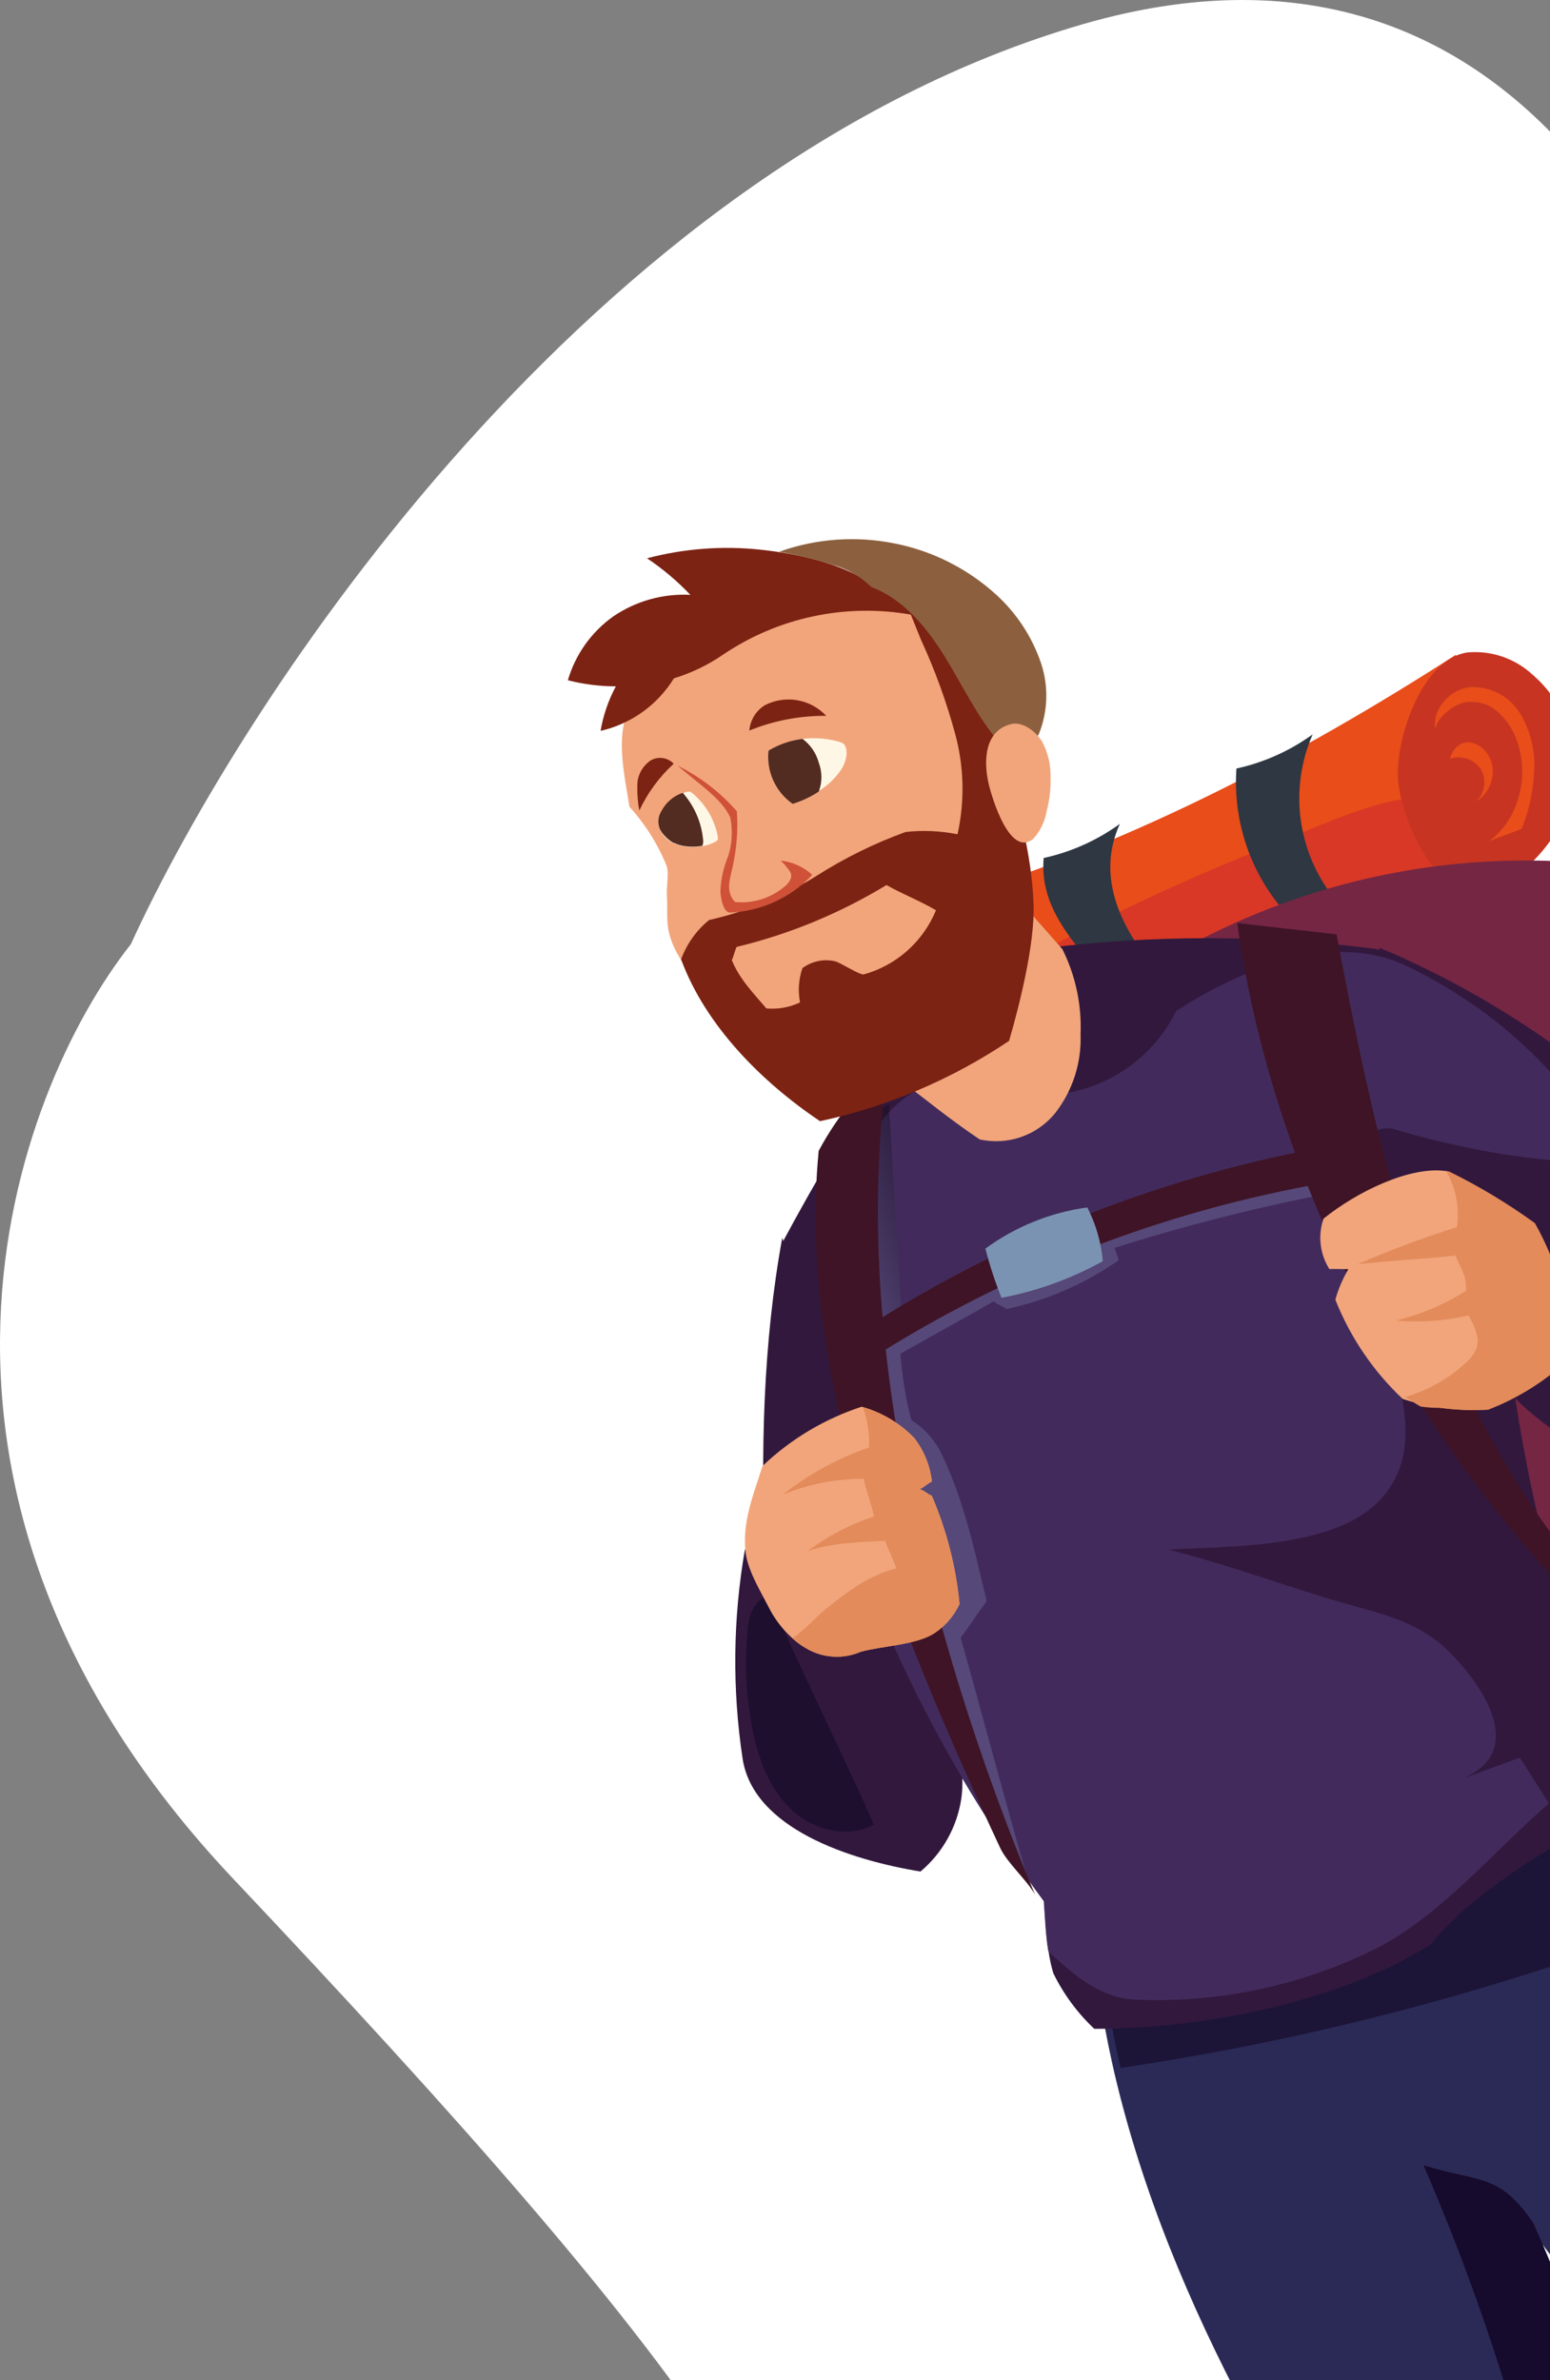<svg width="284" height="436" viewBox="0 0 284 436" fill="none" xmlns="http://www.w3.org/2000/svg">
<rect x="0" y="0" width="284" height="436" fill="#808080" stroke="none"/>
<path d="M198.298 4.464C288.125 -21.628 320.194 73.017 325 123.602V775C307.524 758.541 240.241 712.042 198.298 648.622C145.869 569.348 148.054 549.417 152.86 512.271C157.666 475.125 126.646 432.997 42.76 344.21C-24.348 273.18 2.274 200.46 23.973 172.978C44.654 127.679 108.471 30.557 198.298 4.464Z" fill="white"/>
<path d="M178.671 163.133L189.059 188.887C213.686 179.745 241.461 171.227 270.951 163.069L269.922 152.301L266.761 119.94C237.376 138.87 208.02 153.803 178.671 163.133Z" fill="#E94D1A"/>
<path d="M184.584 177.792L189.06 188.887C213.687 179.745 241.461 171.227 270.952 163.069L269.923 152.301C266.095 149.125 260.639 145.677 256.68 146.416C248.571 147.936 240.387 151.91 232.802 154.905C216.908 161.144 201.436 168.41 186.481 176.656L184.584 177.792Z" fill="#D93826"/>
<path d="M256.123 142.356C256.446 149.126 262.463 164.129 270.957 163.085C279.45 162.041 286.925 152.156 288.317 144.36C288.951 140.527 288.583 136.589 287.249 132.934C285.915 129.278 283.661 126.029 280.707 123.505C279.108 122.05 277.225 120.944 275.18 120.259C273.134 119.574 270.97 119.325 268.827 119.527C260.407 120.84 255.808 135.303 256.123 142.356Z" fill="#C73522"/>
<path d="M278.801 151.821C280.136 148.56 280.902 145.091 281.067 141.565C281.374 137.844 280.527 134.114 278.644 130.887C277.688 129.271 276.309 127.95 274.658 127.069C273.006 126.187 271.147 125.779 269.284 125.89C265.603 126.324 262.365 129.932 262.988 133.595C263.248 131.471 266.249 129.136 268.318 128.686C269.365 128.494 270.443 128.538 271.474 128.813C272.505 129.089 273.464 129.589 274.281 130.279C275.909 131.663 277.143 133.454 277.858 135.47C280.311 141.941 278.407 150.066 272.803 154.122C274.825 153.252 276.944 152.624 278.801 151.821Z" fill="#E94D1A"/>
<path d="M273.462 140.444C273.628 141.678 273.438 142.932 272.915 144.058C272.392 145.184 271.558 146.135 270.512 146.797C271.284 146.04 271.782 145.045 271.926 143.969C272.07 142.893 271.853 141.798 271.309 140.857C270.687 139.978 269.8 139.323 268.779 138.991C267.759 138.66 266.66 138.67 265.647 139.019C267.221 133.836 272.748 135.992 273.462 140.444Z" fill="#E94D1A"/>
<path d="M202.294 179.485C196.534 172.384 190.472 166.265 191.223 157.184C196.257 156.08 201.009 153.951 205.186 150.928C200.664 160.866 205.523 170.49 212.713 178.716C208.327 179.347 206.452 178.893 202.294 179.485Z" fill="#2E3742"/>
<path d="M234.529 166.023C228.763 158.931 225.908 149.902 226.549 140.788C231.583 139.684 236.335 137.555 240.512 134.532C238.313 139.556 237.574 145.108 238.38 150.547C239.185 155.986 241.501 161.093 245.063 165.278C240.718 165.839 238.8 165.28 234.529 166.023Z" fill="#2E3742"/>
<path d="M265.156 326.685C278.995 330.329 293.183 334.147 306.777 329.656C315.388 326.815 323.393 322.39 330.386 316.606C328.699 286.862 325.575 257.101 319.325 228.025C314.272 204.545 307.421 181.486 298.833 159.055C270.503 154.835 241.614 160.056 216.588 173.92C222.069 226.956 239.705 279.804 265.156 326.685Z" fill="#752643"/>
<path d="M263.123 497.508C267.21 506.779 272.109 515.669 277.764 524.073C280.78 525.54 283.265 526.38 286.267 527.853C300.232 551.231 313.14 574.669 323.737 599.601C325.06 602.578 326.33 605.682 327.557 608.768C335.849 607.193 343.484 603.192 349.505 597.267C346.389 578.757 343.248 560.257 340.082 541.768C338.765 533.96 337.203 525.374 332.187 519.079C327.17 512.784 319.786 507.972 313.593 503.259C314.422 501.853 313.846 500.295 313.837 498.63C312.895 498.326 311.418 497.519 310.469 497.2C310.655 495.369 310.206 494.515 310.398 492.699C309.277 492.081 307.39 490.648 306.18 490.892C291.02 456.637 294.579 440.504 278.8 405.709C294.538 429.46 320.617 450.56 341.393 470.063C346.619 474.974 349.459 480.025 354.954 484.739C359.181 488.298 363.549 489.957 368.479 492.319C372.776 494.323 377.156 498.259 380.581 501.475C388.082 508.522 395.779 515.367 402.792 522.892C407.843 528.278 412.76 533.805 417.532 539.409C419.422 541.63 421.255 543.839 423.07 546.09L424.344 547.647C424.84 548.272 428.687 554.478 429.3 554.528C440.818 555.142 447.163 547.82 456.009 542.07C456.961 540.105 455.756 537.853 454.622 535.993C449.123 527.032 442.51 518.292 438.538 508.573C434.565 498.854 431.255 489.306 426.548 480.059C422.716 472.173 417.259 465.19 410.541 459.577C407.114 457.061 403.387 454.987 399.449 453.402C395.977 451.596 392.612 449.591 389.368 447.397C388.978 445.039 388.116 442.783 386.834 440.766C384.274 440.045 381.939 439.444 379.521 438.858C361.994 419.885 352.786 399.781 339.635 377.513C327.959 357.732 313.144 339.995 295.777 325.006C265.97 332.207 237.032 342.61 209.462 356.035C205.892 357.528 202.958 360.228 201.167 363.67C201.949 369.113 202.981 374.525 204.213 379.873C214.31 422.898 238.582 462.443 263.123 497.508Z" fill="#2B2A57"/>
<path opacity="0.67" d="M361.348 445.832C364.866 452.047 372.093 456.642 377.88 460.869C378.688 464.422 378.492 468.127 377.314 471.565C376.137 475.004 374.024 478.04 371.215 480.329C369.675 481.443 369.86 482.334 368.308 483.417C369.34 484.071 370.051 486.224 371.122 486.933C379.747 483.36 389.262 479.744 397.869 476.126C418.137 489.005 434.975 509.169 441.025 532.428C436.093 537.453 430.444 541.711 424.262 545.064L425.536 546.621C426.032 547.246 429.878 553.452 430.507 553.497C442.009 554.116 448.355 546.795 457.17 540.968C458.122 539.004 456.917 536.752 455.783 534.892C450.284 525.93 443.671 517.19 439.699 507.471C435.726 497.752 432.416 488.205 427.74 479.033C423.908 471.147 418.451 464.165 411.732 458.551C408.311 456.034 404.589 453.957 400.656 452.37C397.174 450.576 393.802 448.573 390.56 446.371C390.17 444.013 389.307 441.757 388.025 439.741C385.466 439.019 383.13 438.418 380.713 437.832C363.186 418.859 353.978 398.755 340.827 376.487C329.151 356.706 314.335 338.969 296.969 323.981C267.162 331.181 238.224 341.584 210.654 355.009C207.057 356.479 204.093 359.174 202.28 362.623C203.063 368.066 204.094 373.478 205.327 378.826C237.501 374.059 269.101 366.038 299.647 354.886C322.656 383.459 343.292 413.877 361.348 445.832Z" fill="#160B29"/>
<path d="M167.618 302.293C171.736 311.163 177.514 319.907 176.131 329.542C175.329 334.747 172.674 339.475 168.659 342.849C155.826 340.748 138.023 335.019 136.061 322.153C134.141 309.438 134.285 296.502 136.487 283.848C137.916 284.798 138.822 285.011 140.231 285.952C139.326 266.408 139.806 245.972 143.329 226.764C151.44 250.506 157.133 279.457 167.618 302.293Z" fill="#32183D"/>
<path opacity="0.67" d="M160.057 334.281C155.125 336.976 148.622 335.127 144.631 331.156C140.639 327.186 138.732 321.549 137.717 316.007C136.679 310.314 136.427 304.508 136.969 298.753C136.998 297.397 137.325 296.066 137.926 294.854C140.942 289.615 142.256 295.124 142.969 296.978C144.644 301.129 146.646 305.184 148.524 309.235C149.488 311.321 160.306 334.163 160.057 334.281Z" fill="#160B29"/>
<path d="M163.84 301.836C171.324 318.242 180.526 333.805 191.289 348.262C191.524 351.397 191.621 354.448 192.111 357.393C192.3 358.775 192.594 360.141 192.992 361.479C194.863 365.3 197.408 368.751 200.502 371.664C220.485 371.684 245.602 366.698 262.156 356.182C271.982 343.996 290.574 335.202 302.507 327.59C305.456 323.958 305.139 315.992 300.361 311.023C294.339 304.712 289.146 297.652 284.91 290.018C281.771 278.821 279.33 267.441 277.603 255.943C275.98 245.109 274.984 234.192 274.621 223.246C274.472 219.286 274.433 215.299 274.209 211.281C274.033 205.316 273.049 199.399 271.285 193.695C269.574 188.389 266.645 183.558 262.735 179.592C260.029 176.824 256.596 174.886 252.84 174.004C252.308 173.883 251.769 173.789 251.227 173.725C231.189 171.24 210.931 171.252 190.914 173.76C168.272 183.716 155.048 205.948 143.4 227.544C146.154 253.244 153.058 278.337 163.84 301.836Z" fill="#32183D"/>
<path d="M252.696 173.605C289.818 189.085 320.507 218.716 340.334 253.772C345.688 263.196 341.936 275.65 335.655 284.473C330.267 291.917 317.432 289.465 309.463 284.802C301.493 280.139 298.439 272.437 291.322 266.903C284.778 261.839 276.802 257.548 273.046 249.707C271.058 245.153 270.382 240.134 271.094 235.222C271.338 233.016 274.789 224.055 273.358 222.281C262.56 208.788 255.969 190.717 252.696 173.605Z" fill="#32183D"/>
<path d="M191.243 348.28C191.479 351.415 191.575 354.466 192.065 357.411C192.307 357.664 192.552 357.881 192.815 358.144C197.125 362.126 201.922 366.017 207.797 366.311C222.824 367 237.771 363.929 251.296 357.374C263.494 351.498 273.512 339.269 283.794 330.375C282.021 327.58 280.263 324.779 278.475 321.99L267.168 326.137C280.36 321.298 271.74 308.752 265.434 302.504C259.128 296.256 250.982 295.263 242.701 292.64C233.15 289.722 223.699 286.272 214.027 283.876C225.508 283.188 245.143 283.77 253.323 274.25C260.887 265.453 256.293 254.668 254.442 244.672C252.243 232.691 250.421 220.646 248.223 208.665C250.88 207.943 252.942 206.091 255.582 206.886C258.72 207.83 261.908 208.684 265.113 209.408C268.319 210.132 271.178 210.732 274.226 211.239C277.975 211.884 281.819 212.332 285.636 212.668C287.916 212.871 290.69 212.786 291.886 210.863C293.082 208.94 291.736 206.166 290.376 204.134C283.058 193.999 273.608 185.606 262.701 179.553C260.892 178.528 259.023 177.528 257.134 176.693C255.829 176.092 254.469 175.618 253.074 175.279C240.822 172.065 226.35 178.228 215.53 185.181C213.012 190.301 208.984 194.512 203.992 197.242C199.001 199.971 193.288 201.088 187.63 200.438C182.597 199.768 177.619 197.636 172.569 198.307C165.84 199.27 160.542 205.08 158.317 211.544C156.092 218.009 156.437 225.05 156.88 231.858C158.379 254.778 159.077 279.216 163.836 301.697C171.303 318.153 180.49 333.768 191.243 348.28Z" fill="#422B5C"/>
<path opacity="0.3" d="M165.243 241.735L162.863 202.316C161.841 202.783 160.924 203.456 160.169 204.292C159.415 205.128 158.838 206.11 158.475 207.179C157.846 209.238 157.534 211.383 157.551 213.539C157.149 224.285 157.606 235.05 158.916 245.73C160.821 245.347 163.507 242.752 165.243 241.735Z" fill="url(#paint0_linear_1730_10380)"/>
<path opacity="0.3" d="M179.784 325.836C174.938 312.871 170.093 299.906 166.475 286.567C162.611 273.483 160.595 259.924 160.487 246.289C185.055 230.323 212.729 219.776 241.688 215.343C242.066 216.279 242.152 217.877 242.55 218.822C229.598 221.347 216.802 224.612 204.224 228.601C204.362 229.247 204.875 230.216 204.948 230.871C198.758 235.204 191.763 238.244 184.375 239.815C183.769 239.305 182.636 238.92 182.059 238.398C176.4 241.668 170.667 244.757 164.99 247.981C165.271 252.095 165.941 256.175 166.99 260.165C169.132 261.505 170.899 263.371 172.126 265.587C176.498 274.178 178.541 283.957 180.783 293.322C179.078 295.626 177.715 297.739 176.025 300.037C180.048 314.336 183.855 328.792 187.959 343.075C184.907 337.49 182.177 331.735 179.784 325.836Z" fill="url(#paint1_linear_1730_10380)"/>
<path d="M164.538 197.601C169.511 201.28 173.502 204.688 179.493 208.729C182.024 209.29 184.657 209.136 187.1 208.285C189.544 207.434 191.703 205.919 193.337 203.908C196.538 199.808 198.184 194.695 197.984 189.477C198.214 184.089 197.071 178.725 194.665 173.894C191.026 169.746 187.372 165.604 183.704 161.468C176 171.954 170.179 185.982 164.538 197.601Z" fill="#F2A57B"/>
<path d="M299.883 304.649C299.725 301.922 299.243 300.554 299.106 297.835C282.19 281.847 270.263 260.927 262.101 239.049C253.939 217.17 249.223 194.145 244.895 171.174C238.821 170.433 232.772 169.84 226.692 169.083C233.834 220.483 261.936 269.436 299.883 304.649Z" fill="#3F1426"/>
<path d="M183.263 338.529C164.875 299.17 145.931 253.329 150.003 210.829C153.592 204.113 157.828 199.522 162.872 193.34C159.106 219.125 160.899 245.543 166.002 271.168C171.448 297.172 179.367 322.598 189.649 347.097C188.232 344.492 184.551 341.292 183.263 338.529Z" fill="#3F1426"/>
<path d="M158.935 249.322C184.489 232.942 213.047 221.839 242.95 216.659C242.116 214.591 242.262 212.443 241.502 210.344C211.4 215.984 182.713 227.503 157.063 244.249C157.684 245.701 158.344 247.857 158.935 249.322Z" fill="#3F1426"/>
<path d="M183.504 237.745C182.321 234.811 181.334 231.802 180.551 228.737C186.053 224.706 192.471 222.113 199.227 221.192C200.797 224.26 201.76 227.603 202.064 231.036C196.277 234.254 190.011 236.519 183.504 237.745Z" fill="#7B93B3"/>
<path d="M256.984 256.25C257.084 256.277 257.181 256.314 257.273 256.362C262.199 257.935 267.371 258.567 272.522 258.224C278.158 256.052 283.306 252.778 287.67 248.593C287.583 239.988 285.31 231.539 281.067 224.048C276.106 220.455 270.85 217.292 265.356 214.594L264.818 214.514C258.289 213.64 248.666 218.283 242.504 223.248C241.977 224.767 241.799 226.388 241.986 227.988C242.172 229.588 242.716 231.127 243.579 232.488C244.492 232.417 246.14 232.524 247.066 232.483C246.028 234.238 245.222 236.122 244.668 238.087C247.397 244.973 251.602 251.175 256.984 256.25Z" fill="#F2A57B"/>
<path d="M140.78 294.316C141.872 296.519 143.373 298.493 145.202 300.132C145.955 300.827 146.785 301.435 147.676 301.941C149.18 302.841 150.874 303.369 152.619 303.482C154.363 303.595 156.107 303.291 157.708 302.593C161.533 301.521 167.771 301.372 171.118 299.247C173.158 297.925 174.784 296.051 175.811 293.839C175.157 286.993 173.436 280.288 170.71 273.972C170.006 273.782 169.271 272.956 168.498 272.812C169.293 272.49 169.939 271.755 170.749 271.428C170.431 268.521 169.316 265.756 167.527 263.442C164.927 260.75 161.67 258.79 158.083 257.76L157.884 257.7C151.097 259.912 144.892 263.619 139.72 268.55C137.752 274.612 136.164 278.589 136.551 283.875C136.809 287.37 139.198 291.216 140.78 294.316Z" fill="#F2A57B"/>
<path d="M151.806 200.726C142.879 195.39 134.935 188.543 128.327 180.489C125.674 177.417 122.772 173.638 122.336 169.443C122.162 167.758 122.318 165.939 122.189 164.235C122.061 162.532 122.645 159.873 122.091 158.499C120.48 154.563 118.192 150.941 115.333 147.799C114.351 141.559 112.626 134.513 115.61 128.936C119.929 120.77 126.832 114.288 135.233 110.509C143.634 106.731 153.058 105.869 162.022 108.06C169.746 109.908 175.318 118.489 178.536 125.213C181.032 130.766 182.959 136.558 184.287 142.5C185.816 147.982 186.955 153.565 187.694 159.207C188.836 171.035 181.255 182.472 174.845 192.488C168.696 197.332 161.495 200.65 153.822 202.176L151.806 200.726Z" fill="#F2A57B"/>
<path d="M129.926 168.537C127.597 170.431 125.824 172.925 124.795 175.754C129.269 187.886 139.558 198.213 150.252 205.392C162.63 202.734 174.385 197.74 184.895 190.675C186.881 183.834 189.621 172.807 189.375 165.709C189.054 155.918 186.254 147.288 184.098 137.748C182.611 130.738 179.867 124.053 176.001 118.021C172.067 112.201 166.241 107.533 159.198 106.638C153.603 103.017 145.811 101.39 139.356 100.698C132.379 99.951 125.329 100.486 118.551 102.274C121.436 104.201 124.098 106.447 126.486 108.97C121.475 108.713 116.524 110.097 112.376 112.915C108.366 115.76 105.431 119.883 104.047 124.619C106.922 125.352 109.874 125.728 112.838 125.738C111.471 128.284 110.526 131.038 110.038 133.892C112.803 133.261 115.415 132.086 117.722 130.434C120.029 128.781 121.986 126.685 123.479 124.265C126.661 123.297 129.676 121.848 132.422 119.967C142.514 113.126 154.864 110.483 166.886 112.592L168.712 117.121C171.301 122.731 173.414 128.549 175.03 134.513C176.645 140.501 176.787 146.789 175.441 152.833C172.306 152.203 169.095 152.062 165.921 152.414C160.19 154.493 154.705 157.198 149.565 160.479C143.518 164.253 136.879 166.977 129.926 168.537ZM134.046 175.984C134.469 175.128 134.558 174.355 134.969 173.469C144.653 171.134 153.914 167.309 162.425 162.13C165.437 163.845 168.452 164.962 171.495 166.752C170.326 169.592 168.529 172.125 166.24 174.16C163.951 176.195 161.23 177.679 158.281 178.499C157.564 178.666 154.044 176.384 153.041 176.104C152.006 175.862 150.931 175.848 149.892 176.065C148.852 176.282 147.873 176.724 147.023 177.36C146.331 179.372 146.18 181.535 146.586 183.628C144.668 184.546 142.538 184.927 140.419 184.733C138.102 182.017 135.452 179.296 134.127 175.968L134.046 175.984Z" fill="#7D2313"/>
<path d="M124.137 140.257C128.277 142.295 131.975 145.14 135.014 148.626C135.224 151.716 135.026 154.818 134.427 157.852C134.06 160.318 132.61 163.081 134.687 165.244C136.322 165.401 137.972 165.228 139.537 164.734C141.103 164.24 142.553 163.436 143.802 162.369C144.24 162.033 144.59 161.596 144.824 161.096C144.953 160.827 144.999 160.526 144.954 160.23C144.91 159.935 144.778 159.66 144.575 159.44C144.133 158.788 143.617 158.189 143.036 157.657C145.193 157.885 147.224 158.799 148.833 160.266C144.906 164.452 139.504 166.93 133.773 167.175C132.415 167.18 132.032 164.157 131.992 163.278C132.086 161.045 132.576 158.849 133.441 156.793C134.15 154.527 134.275 152.114 133.806 149.781C132.297 146.3 127.77 143.424 124.137 140.257Z" fill="#CF5138"/>
<path d="M140.139 129.191C141.966 128.246 144.053 127.925 146.083 128.277C148.113 128.628 149.976 129.633 151.392 131.14C146.561 131.093 141.771 132.008 137.3 133.832C137.377 132.887 137.673 131.975 138.167 131.169C138.66 130.362 139.335 129.685 140.139 129.191ZM117.133 148.494C118.659 145.245 120.801 142.329 123.439 139.906C122.896 139.339 122.179 138.974 121.405 138.869C120.63 138.764 119.844 138.926 119.176 139.329C118.536 139.77 117.995 140.341 117.587 141.005C117.179 141.668 116.913 142.41 116.805 143.183C116.702 144.959 116.812 146.742 117.133 148.494Z" fill="#7D2313"/>
<path d="M140.805 137.508C142.799 136.329 145.02 135.587 147.322 135.332C149.624 135.076 151.956 135.313 154.164 136.025C155.077 136.341 155.188 137.613 155.07 138.574C154.9 139.537 154.516 140.448 153.947 141.24C152.883 142.726 151.533 143.981 149.976 144.933C148.497 145.916 146.881 146.675 145.181 147.187C143.656 146.113 142.445 144.647 141.675 142.944C140.906 141.242 140.605 139.364 140.805 137.508ZM120.852 151.749C121.085 152.36 121.438 152.918 121.889 153.39C122.34 153.862 122.881 154.239 123.479 154.498L123.554 154.467C124.227 154.807 124.957 155.019 125.706 155.09C126.707 155.215 127.72 155.19 128.712 155.017C129.542 154.87 130.343 154.594 131.086 154.198C131.263 154.114 131.409 153.975 131.502 153.802C131.554 153.64 131.562 153.467 131.527 153.3C130.96 150.213 129.344 147.415 126.956 145.385C126.785 145.225 126.581 145.104 126.359 145.03C126.139 145.008 125.917 145.032 125.707 145.1C125.501 145.148 125.303 145.228 125.122 145.336C123.445 145.9 122.051 147.092 121.23 148.664C120.94 149.116 120.756 149.628 120.69 150.162C120.625 150.696 120.68 151.239 120.852 151.749Z" fill="#FFF7E6"/>
<path d="M140.806 137.508C142.709 136.36 144.833 135.627 147.039 135.358C148.503 136.431 149.558 137.976 150.025 139.734C150.663 141.435 150.662 143.308 150.022 145.003C148.542 145.986 146.927 146.745 145.226 147.256C143.686 146.178 142.462 144.703 141.684 142.988C140.906 141.272 140.603 139.379 140.806 137.508ZM120.852 151.749C121.082 152.26 121.4 152.726 121.791 153.125C122.268 153.654 122.831 154.097 123.454 154.437L123.529 154.407C124.203 154.747 124.933 154.958 125.682 155.03C126.683 155.155 127.696 155.13 128.688 154.956C128.853 154.54 128.893 154.085 128.805 153.645C128.485 150.613 127.251 147.749 125.267 145.436L125.085 145.246C123.409 145.809 122.015 147.001 121.194 148.574C120.897 149.04 120.712 149.569 120.653 150.12C120.593 150.671 120.662 151.228 120.852 151.749Z" fill="#522B21"/>
<path d="M183.152 136.093C179.04 131.347 176.374 125.559 173.076 120.238C169.778 114.916 165.516 109.756 159.651 107.543C157.691 105.615 155.278 104.216 152.638 103.477C149.401 102.453 146.099 101.652 142.756 101.079C149.533 98.654 156.846 98.127 163.913 99.554C170.872 100.923 177.331 104.187 182.582 108.988C186.083 112.19 188.776 116.182 190.437 120.632C192.179 125.123 192.134 130.108 190.312 134.553C189.202 136.346 187.477 137.668 185.46 138.268C184.753 137.553 183.905 136.965 183.152 136.093Z" fill="#8C603E"/>
<path d="M185.155 132.669C187.434 132.047 189.93 134.128 190.995 135.945C192.051 137.966 192.566 140.227 192.489 142.504C192.545 144.531 192.309 146.554 191.789 148.511C191.484 150.438 190.625 152.231 189.317 153.67C185.035 157.156 181.748 146.194 181.118 143.464C180.186 139.294 180.429 133.929 185.155 132.669Z" fill="#F2A57B"/>
<path d="M331.682 544.512C333.446 560.478 338.179 576.104 341.328 591.827C337.03 596.163 331.715 599.343 325.868 601.075C327.176 604.058 328.445 607.162 329.672 610.248C337.962 608.671 345.597 604.677 351.627 598.762C348.507 580.242 345.364 561.737 342.197 543.248C340.805 535.471 339.355 526.945 334.302 520.559C329.431 514.451 321.902 509.452 315.709 504.739C316.543 503.348 315.961 501.775 315.953 500.11C315.01 499.806 313.539 499.014 312.585 498.68C312.771 496.849 312.321 495.995 312.514 494.179C311.392 493.561 309.512 492.144 308.296 492.372C293.135 458.117 296.688 441.969 280.909 407.174C274.622 398.074 271.384 399.909 260.828 396.66C273.305 425.491 282.358 455.688 287.799 486.625C289.303 495.024 294.195 502.827 297.842 510.658C295.93 514.033 293.33 516.962 290.211 519.253C287.092 521.545 283.525 523.148 279.742 523.958C282.296 525.051 284.962 525.858 287.691 526.364C294.847 527.844 302.239 522.382 308.455 518.589C320.22 521.719 330.321 532.315 331.682 544.512Z" fill="#160B2C"/>
<path d="M257.583 256.008C258.177 256.313 259.954 257.561 260.373 257.69C261.519 257.843 262.673 257.916 263.828 257.909C266.767 258.272 269.731 258.385 272.687 258.246C278.323 256.073 283.471 252.799 287.835 248.614C287.748 240.009 285.475 231.56 281.232 224.069C276.27 220.476 271.014 217.313 265.521 214.616L264.982 214.535L265.019 214.625C266.785 217.706 267.464 221.294 266.944 224.803C260.759 226.734 254.687 229.006 248.753 231.608C254.51 230.915 260.906 230.683 266.684 229.999C267.841 232.868 268.631 233.356 268.638 236.443C264.669 238.956 260.32 240.808 255.759 241.927C260.228 242.297 264.723 241.978 269.091 240.983C270.915 244.424 271.762 246.61 268.827 249.411C265.628 252.465 261.738 254.693 257.49 255.906L257.583 256.008Z" fill="#E38B5B"/>
<path d="M145.201 300.131C145.954 300.827 146.785 301.434 147.675 301.941C149.179 302.84 150.874 303.369 152.618 303.482C154.362 303.595 156.107 303.29 157.708 302.593C161.532 301.521 167.77 301.371 171.117 299.246C173.157 297.924 174.784 296.051 175.81 293.839C175.157 286.993 173.435 280.288 170.71 273.972C170.005 273.782 169.27 272.955 168.497 272.811C169.292 272.49 169.938 271.755 170.748 271.428C170.43 268.52 169.315 265.756 167.527 263.442C164.926 260.75 161.669 258.79 158.082 257.76C158.968 260.124 159.355 262.646 159.22 265.165C153.503 267.137 148.16 270.061 143.414 273.816C148.121 271.881 153.164 270.893 158.257 270.909C158.741 273.277 159.654 275.454 160.132 277.807C155.773 279.237 151.679 281.377 148.015 284.142C152.324 282.629 157.645 282.498 162.168 282.251C162.672 283.803 163.764 285.732 164.214 287.323C159.254 288.52 155.073 291.736 151.091 294.925C149.121 296.616 147.412 298.606 145.201 300.131Z" fill="#E38B5B"/>
<defs>
<linearGradient id="paint0_linear_1730_10380" x1="151.634" y1="227.762" x2="170.12" y2="220.306" gradientUnits="userSpaceOnUse">
<stop stop-color="#858DBC"/>
<stop offset="1"/>
</linearGradient>
<linearGradient id="paint1_linear_1730_10380" x1="2720.75" y1="-26489.2" x2="8309.48" y2="-28743.5" gradientUnits="userSpaceOnUse">
<stop stop-color="#858DBC"/>
<stop offset="1"/>
</linearGradient>
</defs>
</svg>
